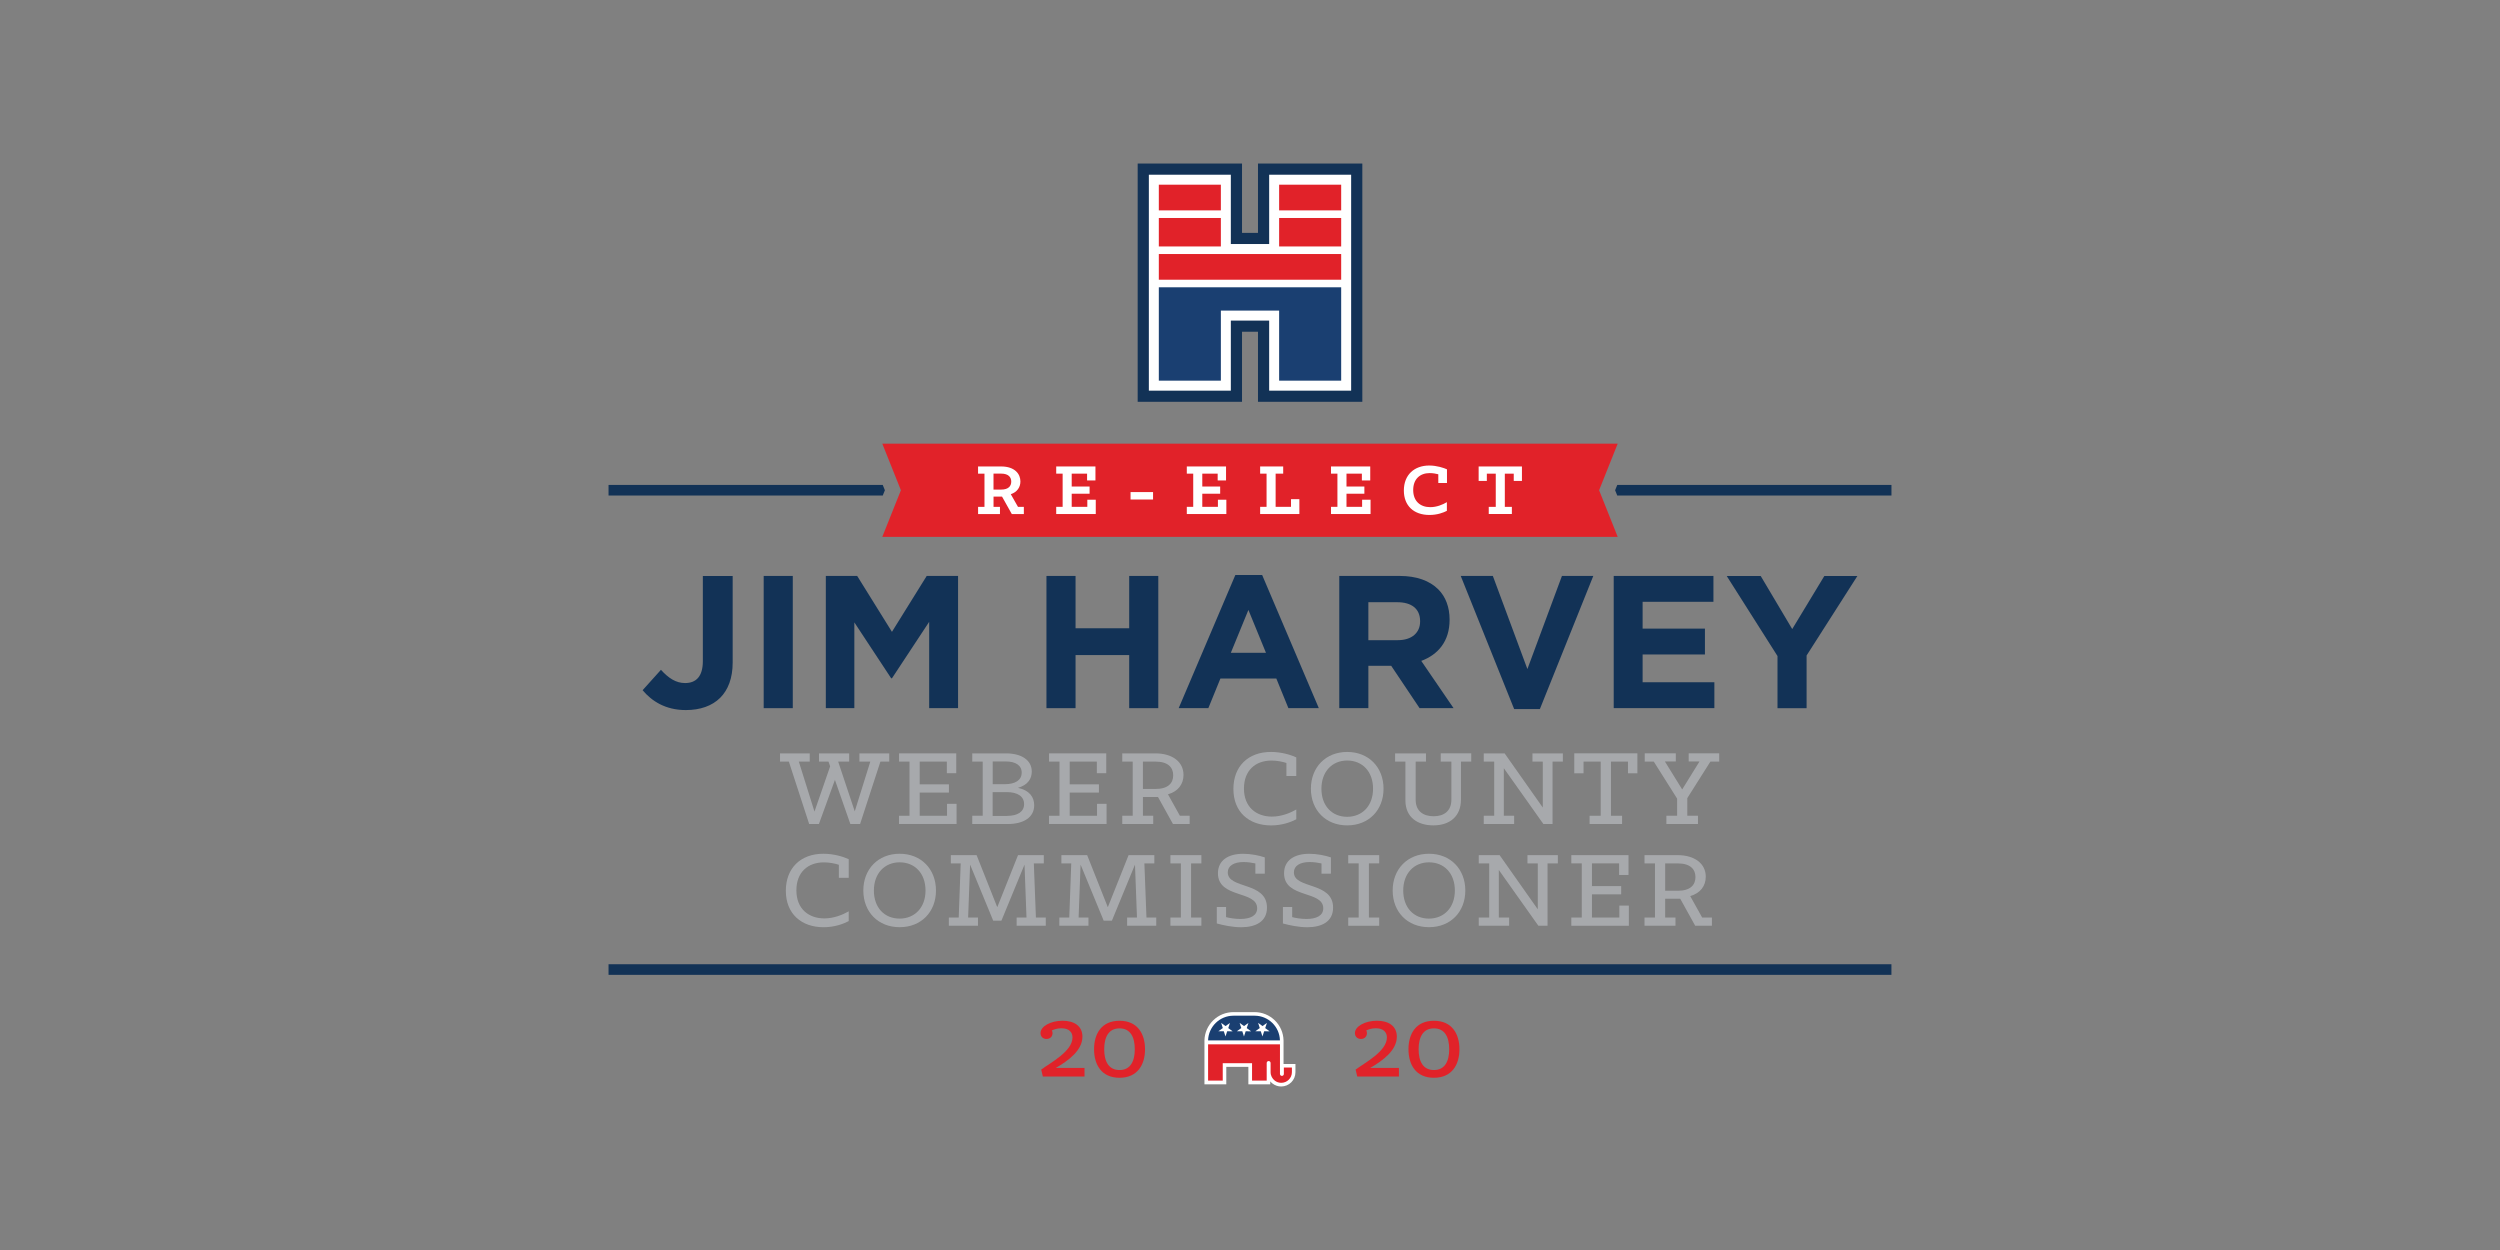 <?xml version="1.0" encoding="utf-8"?>
<!-- Generator: Adobe Illustrator 24.0.3, SVG Export Plug-In . SVG Version: 6.00 Build 0)  -->
<svg version="1.1" xmlns="http://www.w3.org/2000/svg" xmlns:xlink="http://www.w3.org/1999/xlink" x="0px" y="0px"
	 viewBox="0 0 720 360" style="enable-background:new 0 0 720 360;" xml:space="preserve">
<rect x="0" y="0" width="720" height="360" fill="#808080" stroke="none"/>
<style type="text/css">
	.st0{fill:#123256;}
	.st1{fill:#FFFFFF;}
	.st2{fill:#E12229;}
	.st3{fill:#1A3F71;}
	.st4{fill:#A7A9AC;}
</style>
<g id="background">
</g>
<g id="Layer_1">
	<g>
		<g>
			<g>
				<g>
					<polygon class="st0" points="389.13,47.1 365.52,47.1 362.3,47.1 362.3,50.32 362.3,67.07 357.7,67.07 357.7,50.32 357.7,47.1 
						354.48,47.1 330.87,47.1 327.65,47.1 327.65,50.32 327.65,112.51 327.65,115.72 330.87,115.72 354.48,115.72 357.7,115.72 
						357.7,112.51 357.7,95.54 362.3,95.54 362.3,112.51 362.3,115.72 365.52,115.72 389.13,115.72 392.35,115.72 392.35,112.51 
						392.35,50.32 392.35,47.1 					"/>
					<polygon class="st1" points="365.52,50.32 365.52,70.28 354.48,70.28 354.48,50.32 330.87,50.32 330.87,112.51 354.48,112.51 
						354.48,92.33 365.52,92.33 365.52,112.51 389.13,112.51 389.13,50.32 					"/>
					<rect x="333.74" y="53.19" class="st2" width="17.87" height="7.4"/>
					<rect x="333.74" y="62.78" class="st2" width="17.87" height="8.2"/>
					<rect x="368.39" y="62.78" class="st2" width="17.87" height="8.2"/>
					<rect x="368.39" y="53.19" class="st2" width="17.87" height="7.4"/>
					<g>
						<rect x="333.74" y="73.16" class="st2" width="52.52" height="7.4"/>
						<polygon class="st3" points="333.74,109.63 351.61,109.63 351.61,89.45 368.39,89.45 368.39,109.63 386.26,109.63 
							386.26,82.74 333.74,82.74 						"/>
					</g>
				</g>
				<g>
					<g>
						<path class="st1" d="M369.66,306.42v-6.81c-0.06-2.18-0.95-4.23-2.52-5.75c-1.57-1.53-3.64-2.37-5.83-2.37h-6.08
							c-2.19,0-4.26,0.84-5.83,2.37c-1.56,1.53-2.46,3.57-2.52,5.75v12.67h1.03h4.22h1.04v-1.04v-3.98h6.36v3.98v1.04h1.04h4.22
							h1.04v-0.84c0.2,0.23,0.42,0.44,0.67,0.63c0.72,0.55,1.58,0.84,2.48,0.84c2.27,0,4.11-1.84,4.11-4.11v-1.33v-1.04H369.66z"/>
					</g>
					<g>
						<path class="st3" d="M361.32,292.52h-6.08c-3.97,0-7.2,3.17-7.31,7.11h20.69C368.52,295.68,365.29,292.52,361.32,292.52z"/>
						<path class="st2" d="M369.75,307.45v1.85c0,0.31-0.25,0.56-0.56,0.56c-0.31,0-0.56-0.25-0.56-0.56v-8.53h-20.7v4.13v6.32h4.22
							v-5.02h8.44v5.02h4.22v-5.08c0-0.31,0.25-0.56,0.56-0.56s0.56,0.25,0.56,0.56v2.64c0,1,0.48,1.88,1.22,2.45
							c0.51,0.39,1.15,0.62,1.85,0.62c1.7,0,3.07-1.37,3.07-3.07v-1.33H369.75z"/>
					</g>
					<g>
						<polygon class="st1" points="351.69,294.59 352.96,295.51 354.23,294.6 353.74,296.09 355,297.02 353.43,297.01 352.94,298.5 
							352.46,297.01 350.89,297 352.17,296.08 						"/>
						<polygon class="st1" points="357.01,294.59 358.28,295.51 359.55,294.6 359.06,296.09 360.32,297.02 358.76,297.01 
							358.26,298.5 357.78,297.01 356.22,297 357.49,296.08 						"/>
						<polygon class="st1" points="362.34,294.59 363.6,295.51 364.88,294.6 364.38,296.09 365.65,297.02 364.08,297.01 
							363.58,298.5 363.11,297.01 361.54,297 362.81,296.08 						"/>
					</g>
				</g>
				<g>
					<g>
						<g>
							<path class="st0" d="M185.07,198.78l5.28-5.87c2.18,2.39,4.3,3.81,6.96,3.81c3.16,0,5.11-1.9,5.11-6.31v-24.53h8.59v24.91
								c0,4.51-1.31,7.89-3.59,10.17c-2.34,2.34-5.77,3.54-9.9,3.54C191.6,204.5,187.68,201.88,185.07,198.78z"/>
							<path class="st0" d="M219.94,165.87h8.38v38.08h-8.38V165.87z"/>
							<path class="st0" d="M237.84,165.87h9.03l10.01,16.1l10.01-16.1h9.03v38.08h-8.32v-24.86l-10.72,16.26h-0.22l-10.61-16.1
								v24.7h-8.21V165.87z"/>
							<path class="st0" d="M301.38,165.87h8.38v15.07h15.45v-15.07h8.38v38.08h-8.38v-15.29h-15.45v15.29h-8.38V165.87z"/>
							<path class="st0" d="M355.78,165.6h7.72l16.32,38.35h-8.76l-3.48-8.54h-16.1l-3.48,8.54h-8.54L355.78,165.6z M364.6,188.01
								l-5.06-12.35l-5.06,12.35H364.6z"/>
							<path class="st0" d="M385.71,165.87h17.41c4.84,0,8.59,1.36,11.1,3.86c2.12,2.12,3.26,5.11,3.26,8.7v0.11
								c0,6.15-3.32,10.01-8.16,11.8l9.3,13.6h-9.79l-8.16-12.18h-6.58v12.18h-8.38V165.87z M402.57,184.37
								c4.08,0,6.42-2.18,6.42-5.38v-0.11c0-3.59-2.5-5.44-6.58-5.44h-8.32v10.93H402.57z"/>
							<path class="st0" d="M420.69,165.87h9.25l9.95,26.82l9.95-26.82h9.03l-15.39,38.35h-7.4L420.69,165.87z"/>
							<path class="st0" d="M464.75,165.87h28.72v7.45h-20.4v7.72h17.95v7.45h-17.95v8h20.67v7.45h-28.99V165.87z"/>
							<path class="st0" d="M511.92,188.94l-14.63-23.06h9.79l9.08,15.29l9.25-15.29h9.52l-14.63,22.9v15.18h-8.38V188.94z"/>
						</g>
						<rect x="175.26" y="277.7" class="st0" width="369.47" height="3.06"/>
						<g>
							<path class="st4" d="M227.19,219.34h-2.54v-2.37h8.55v2.37h-3.14l4.51,14.4l4.51-13.03l-0.47-1.37h-2.74v-2.37h8.69v2.37
								h-3.17l4.78,14.33l4.48-14.33h-3.14v-2.37h8.59v2.37h-2.54l-5.85,17.97h-2.81l-4.44-12.7l-4.61,12.7h-2.81L227.19,219.34z"/>
							<path class="st4" d="M258.93,234.94h3.01v-15.6h-3.01v-2.37h16.47v5.71h-2.71v-3.34h-7.82v6.55h8.42v2.37h-8.42v6.68h7.88
								v-3.44h2.74v5.81h-16.57V234.94z"/>
							<path class="st4" d="M280.01,234.94h3.01v-15.6h-3.01v-2.37h9.69c4.38,0,7.45,1.87,7.45,5.25c0,1.97-1.04,3.84-3.98,4.68
								c3.31,0.7,4.68,2.67,4.68,5.01c0,3.41-2.91,5.41-7.68,5.41h-10.16V234.94z M289.34,225.85c3.07,0,4.91-1.17,4.91-3.34
								c0-2.1-1.8-3.21-4.54-3.21h-3.81v6.55H289.34z M290.1,234.97c2.94,0,4.84-1.17,4.84-3.37c0-2.24-1.87-3.47-4.98-3.47h-4.08
								v6.85H290.1z"/>
							<path class="st4" d="M302.13,234.94h3.01v-15.6h-3.01v-2.37h16.47v5.71h-2.71v-3.34h-7.82v6.55h8.42v2.37h-8.42v6.68h7.88
								v-3.44h2.74v5.81h-16.57V234.94z"/>
							<path class="st4" d="M323.21,234.94h3.01v-15.6h-3.01v-2.37h9.52c4.88,0,8.12,2.41,8.12,6.21c0,2.74-1.64,4.78-4.48,5.58
								l3.44,6.18h2.81v2.37h-4.81l-4.31-7.78h-4.34v5.41h2.97v2.37h-8.92V234.94z M332.8,227.22c3.61,0,5.08-1.67,5.08-3.94
								s-1.5-3.94-5.08-3.94h-3.64v7.88H332.8z"/>
							<path class="st4" d="M355.22,227.22c0-6.48,4.21-10.66,10.83-10.66c3.01,0,5.81,0.87,7.28,1.57v5.35h-2.84v-3.74
								c-1.14-0.4-2.81-0.7-4.31-0.7c-4.61,0-7.92,2.84-7.92,8.05c0,5.45,3.64,8.09,8.05,8.09c2.67,0,5.21-1,7.02-2.04v2.81
								c-1.5,0.8-4.08,1.77-7.25,1.77C359.66,237.71,355.22,233.84,355.22,227.22z"/>
							<path class="st4" d="M377.54,227.15c0-6.15,4.24-10.59,10.46-10.59c6.21,0,10.46,4.44,10.46,10.59
								c0,6.15-4.24,10.56-10.46,10.56C381.78,237.71,377.54,233.3,377.54,227.15z M395.44,227.15c0-4.94-3.07-8.12-7.45-8.12
								c-4.34,0-7.42,3.21-7.42,8.12c0,4.94,3.04,8.09,7.42,8.09C392.34,235.24,395.44,232.07,395.44,227.15z"/>
							<path class="st4" d="M404.76,230.53v-11.19h-2.97v-2.37h8.89v2.37h-2.97v10.96c0,3.47,2.37,4.78,5.18,4.78
								c2.81,0,5.11-1.34,5.11-4.81v-10.93h-3.07v-2.37h8.79v2.37h-2.97v10.99c0,4.71-3.14,7.38-7.95,7.38
								C408.44,237.71,404.76,235.51,404.76,230.53z"/>
							<path class="st4" d="M427.32,234.94h3.01v-15.6h-3.01v-2.37h6.01l10.99,15.6v-13.23h-2.97v-2.37h8.75v2.37h-2.97v17.97h-2.64
								l-11.39-16.07v13.7h2.97v2.37h-8.75V234.94z"/>
							<path class="st4" d="M457.79,234.94h3.21v-15.6h-4.94v3.37h-2.67v-5.75h18.18v5.75h-2.71v-3.37h-4.91v15.6h3.21v2.37h-9.36
								V234.94z"/>
							<path class="st4" d="M479.94,234.94h3.07V230l-6.72-10.66h-2.61v-2.37h8.95v2.34h-3.14l4.98,8.05l4.98-8.05h-3.11v-2.34h8.79
								v2.37h-2.54l-6.65,10.52v5.08h3.07v2.37h-9.09V234.94z"/>
							<path class="st4" d="M226.32,256.54c0-6.48,4.21-10.66,10.83-10.66c3.01,0,5.81,0.87,7.28,1.57v5.35h-2.84v-3.74
								c-1.14-0.4-2.81-0.7-4.31-0.7c-4.61,0-7.92,2.84-7.92,8.05c0,5.45,3.64,8.09,8.05,8.09c2.67,0,5.21-1,7.02-2.04v2.81
								c-1.5,0.8-4.08,1.77-7.25,1.77C230.77,267.03,226.32,263.15,226.32,256.54z"/>
							<path class="st4" d="M248.64,256.47c0-6.15,4.24-10.59,10.46-10.59c6.21,0,10.46,4.44,10.46,10.59
								c0,6.15-4.24,10.56-10.46,10.56C252.89,267.03,248.64,262.62,248.64,256.47z M266.55,256.47c0-4.94-3.07-8.12-7.45-8.12
								c-4.34,0-7.42,3.21-7.42,8.12c0,4.94,3.04,8.09,7.42,8.09C263.44,264.55,266.55,261.38,266.55,256.47z"/>
							<path class="st4" d="M273.27,264.25h2.84l0.57-15.6h-2.84v-2.37h7.42l5.95,15l5.98-15h7.42v2.37h-2.87l0.6,15.6h2.84v2.37
								h-8.39v-2.37h2.84l-0.57-15.24l-6.65,16.14h-2.37l-6.65-16.14l-0.57,15.24h2.84v2.37h-8.39V264.25z"/>
							<path class="st4" d="M305.11,264.25h2.84l0.57-15.6h-2.84v-2.37h7.42l5.95,15l5.98-15h7.42v2.37h-2.87l0.6,15.6H333v2.37
								h-8.39v-2.37h2.84l-0.57-15.24l-6.65,16.14h-2.37l-6.65-16.14l-0.57,15.24h2.84v2.37h-8.39V264.25z"/>
							<path class="st4" d="M337.08,264.25h3.01v-15.6h-3.01v-2.37H346v2.37h-2.97v15.6H346v2.37h-8.92V264.25z"/>
							<path class="st4" d="M350.44,265.96v-4.74h2.67v2.91c1,0.27,2.54,0.53,4.14,0.53c2.81,0,4.81-0.94,4.81-3.07
								c0-5.21-11.29-2.77-11.29-10.09c0-3.74,2.97-5.61,7.28-5.61c2.17,0,4.54,0.47,6.21,1.04v4.68h-2.71v-2.94
								c-0.87-0.2-2.17-0.4-3.41-0.4c-2.77,0-4.54,1.07-4.54,2.97c0,4.88,11.29,2.61,11.29,10.16c0,4.04-3.27,5.65-7.48,5.65
								C354.95,267.03,352.35,266.49,350.44,265.96z"/>
							<path class="st4" d="M369.48,265.96v-4.74h2.67v2.91c1,0.27,2.54,0.53,4.14,0.53c2.81,0,4.81-0.94,4.81-3.07
								c0-5.21-11.29-2.77-11.29-10.09c0-3.74,2.97-5.61,7.28-5.61c2.17,0,4.54,0.47,6.21,1.04v4.68h-2.71v-2.94
								c-0.87-0.2-2.17-0.4-3.41-0.4c-2.77,0-4.54,1.07-4.54,2.97c0,4.88,11.29,2.61,11.29,10.16c0,4.04-3.27,5.65-7.48,5.65
								C374,267.03,371.39,266.49,369.48,265.96z"/>
							<path class="st4" d="M388.29,264.25h3.01v-15.6h-3.01v-2.37h8.92v2.37h-2.97v15.6h2.97v2.37h-8.92V264.25z"/>
							<path class="st4" d="M401.09,256.47c0-6.15,4.24-10.59,10.46-10.59c6.21,0,10.46,4.44,10.46,10.59
								c0,6.15-4.24,10.56-10.46,10.56C405.33,267.03,401.09,262.62,401.09,256.47z M419,256.47c0-4.94-3.07-8.12-7.45-8.12
								c-4.34,0-7.42,3.21-7.42,8.12c0,4.94,3.04,8.09,7.42,8.09C415.89,264.55,419,261.38,419,256.47z"/>
							<path class="st4" d="M425.88,264.25h3.01v-15.6h-3.01v-2.37h6.01l10.99,15.6v-13.23h-2.97v-2.37h8.75v2.37h-2.97v17.97h-2.64
								l-11.39-16.07v13.7h2.97v2.37h-8.75V264.25z"/>
							<path class="st4" d="M452.54,264.25h3.01v-15.6h-3.01v-2.37h16.47v5.71h-2.71v-3.34h-7.82v6.55h8.42v2.37h-8.42v6.68h7.89
								v-3.44h2.74v5.81h-16.57V264.25z"/>
							<path class="st4" d="M473.62,264.25h3.01v-15.6h-3.01v-2.37h9.52c4.88,0,8.12,2.41,8.12,6.21c0,2.74-1.64,4.78-4.48,5.58
								l3.44,6.18h2.81v2.37h-4.81l-4.31-7.78h-4.34v5.41h2.97v2.37h-8.92V264.25z M483.21,256.54c3.61,0,5.08-1.67,5.08-3.94
								s-1.5-3.94-5.08-3.94h-3.64v7.88H483.21z"/>
						</g>
					</g>
				</g>
				<g>
					<path class="st2" d="M299.87,308.04c2.59-1.93,9.01-5.25,9.01-9.24c0-1.43-0.9-2.66-3.19-2.66c-1.33,0-2.26,0.4-2.76,0.63
						c0.13,0.23,0.2,0.46,0.2,0.76c0,0.93-0.63,1.69-1.73,1.69c-1.1,0-1.73-0.76-1.73-1.69c0-1.96,2.96-3.56,6.35-3.56
						c3.22,0,5.72,1.43,5.72,4.59c0,3.95-4.05,6.91-7.68,9.01h8.28v2.46h-12L299.87,308.04z"/>
					<path class="st2" d="M315.09,302.19c0-4.45,2.13-8.21,7.34-8.21c5.18,0,7.34,3.76,7.34,8.21c0,4.42-2.16,8.21-7.34,8.21
						C317.22,310.4,315.09,306.61,315.09,302.19z M326.82,302.19c0-3.49-1.26-6.02-4.39-6.02c-3.16,0-4.42,2.53-4.42,6.02
						c0,3.46,1.26,5.98,4.42,5.98C325.56,308.17,326.82,305.64,326.82,302.19z"/>
					<path class="st2" d="M390.42,308.04c2.59-1.93,9.01-5.25,9.01-9.24c0-1.43-0.9-2.66-3.19-2.66c-1.33,0-2.26,0.4-2.76,0.63
						c0.13,0.23,0.2,0.46,0.2,0.76c0,0.93-0.63,1.69-1.73,1.69c-1.1,0-1.73-0.76-1.73-1.69c0-1.96,2.96-3.56,6.35-3.56
						c3.22,0,5.72,1.43,5.72,4.59c0,3.95-4.05,6.91-7.68,9.01h8.28v2.46h-12L390.42,308.04z"/>
					<path class="st2" d="M405.64,302.19c0-4.45,2.13-8.21,7.34-8.21c5.18,0,7.34,3.76,7.34,8.21c0,4.42-2.16,8.21-7.34,8.21
						C407.76,310.4,405.64,306.61,405.64,302.19z M417.37,302.19c0-3.49-1.26-6.02-4.39-6.02c-3.16,0-4.42,2.53-4.42,6.02
						c0,3.46,1.26,5.98,4.42,5.98C416.11,308.17,417.37,305.64,417.37,302.19z"/>
				</g>
			</g>
		</g>
		<g>
			<polygon class="st2" points="465.9,154.61 254.1,154.61 259.46,141.19 254.1,127.77 465.9,127.77 460.54,141.19 			"/>
			<g>
				<path class="st1" d="M281.68,145.97h1.85v-9.56h-1.85v-2.07h6.62c4.05,0,5.58,2.23,5.58,4.32c0,1.6-0.9,3.06-2.77,3.67
					l2.07,3.65h1.69v2.07h-3.47l-2.81-5.02h-2.45v2.95h1.85v2.07h-6.3V145.97z M288.34,141c2.18,0,2.9-1.1,2.9-2.3
					s-0.74-2.3-2.9-2.3h-2.21V141H288.34z"/>
				<path class="st1" d="M304.19,145.97h1.85v-9.56h-1.85v-2.07h11.3v4.03h-2.41v-1.96h-4.43v3.71h5.15v2.07h-5.15v3.78h4.5v-2.05
					h2.43v4.12h-11.39V145.97z"/>
				<path class="st1" d="M325.6,141.72h6.48v2.14h-6.48V141.72z"/>
				<path class="st1" d="M341.8,145.97h1.85v-9.56h-1.85v-2.07h11.3v4.03h-2.41v-1.96h-4.43v3.71h5.15v2.07h-5.15v3.78h4.5v-2.05
					h2.43v4.12H341.8V145.97z"/>
				<path class="st1" d="M362.92,145.97h1.85v-9.56h-1.85v-2.07h6.64v2.07h-2.18v9.56h4.43v-2.21h2.41v4.28h-11.3V145.97z"/>
				<path class="st1" d="M383.33,145.97h1.85v-9.56h-1.85v-2.07h11.3v4.03h-2.41v-1.96h-4.43v3.71h5.15v2.07h-5.15v3.78h4.5v-2.05
					h2.43v4.12h-11.39V145.97z"/>
				<path class="st1" d="M404.31,141.27c0-4.55,3.04-7.2,7.31-7.2c2.21,0,4.25,0.7,5.11,1.1v3.94h-2.5v-2.52
					c-0.65-0.18-1.62-0.34-2.48-0.34c-2.81,0-4.75,1.73-4.75,4.88c0,3.24,2.07,4.93,4.91,4.93c1.87,0,3.58-0.72,4.79-1.44v2.5
					c-0.95,0.5-2.72,1.19-5.02,1.19C407.19,148.31,404.31,145.68,404.31,141.27z"/>
				<path class="st1" d="M428.75,145.97h2.03v-9.56h-2.57v2.09h-2.36v-4.16h12.47v4.16h-2.36v-2.09h-2.57v9.56h2.03v2.07h-6.66
					V145.97z"/>
			</g>
		</g>
		<polygon class="st0" points="254.23,139.66 175.26,139.66 175.26,142.72 254.23,142.72 254.85,141.19 		"/>
		<polygon class="st0" points="544.74,139.66 465.77,139.66 465.15,141.19 465.77,142.72 544.74,142.72 		"/>
	</g>
</g>
</svg>
